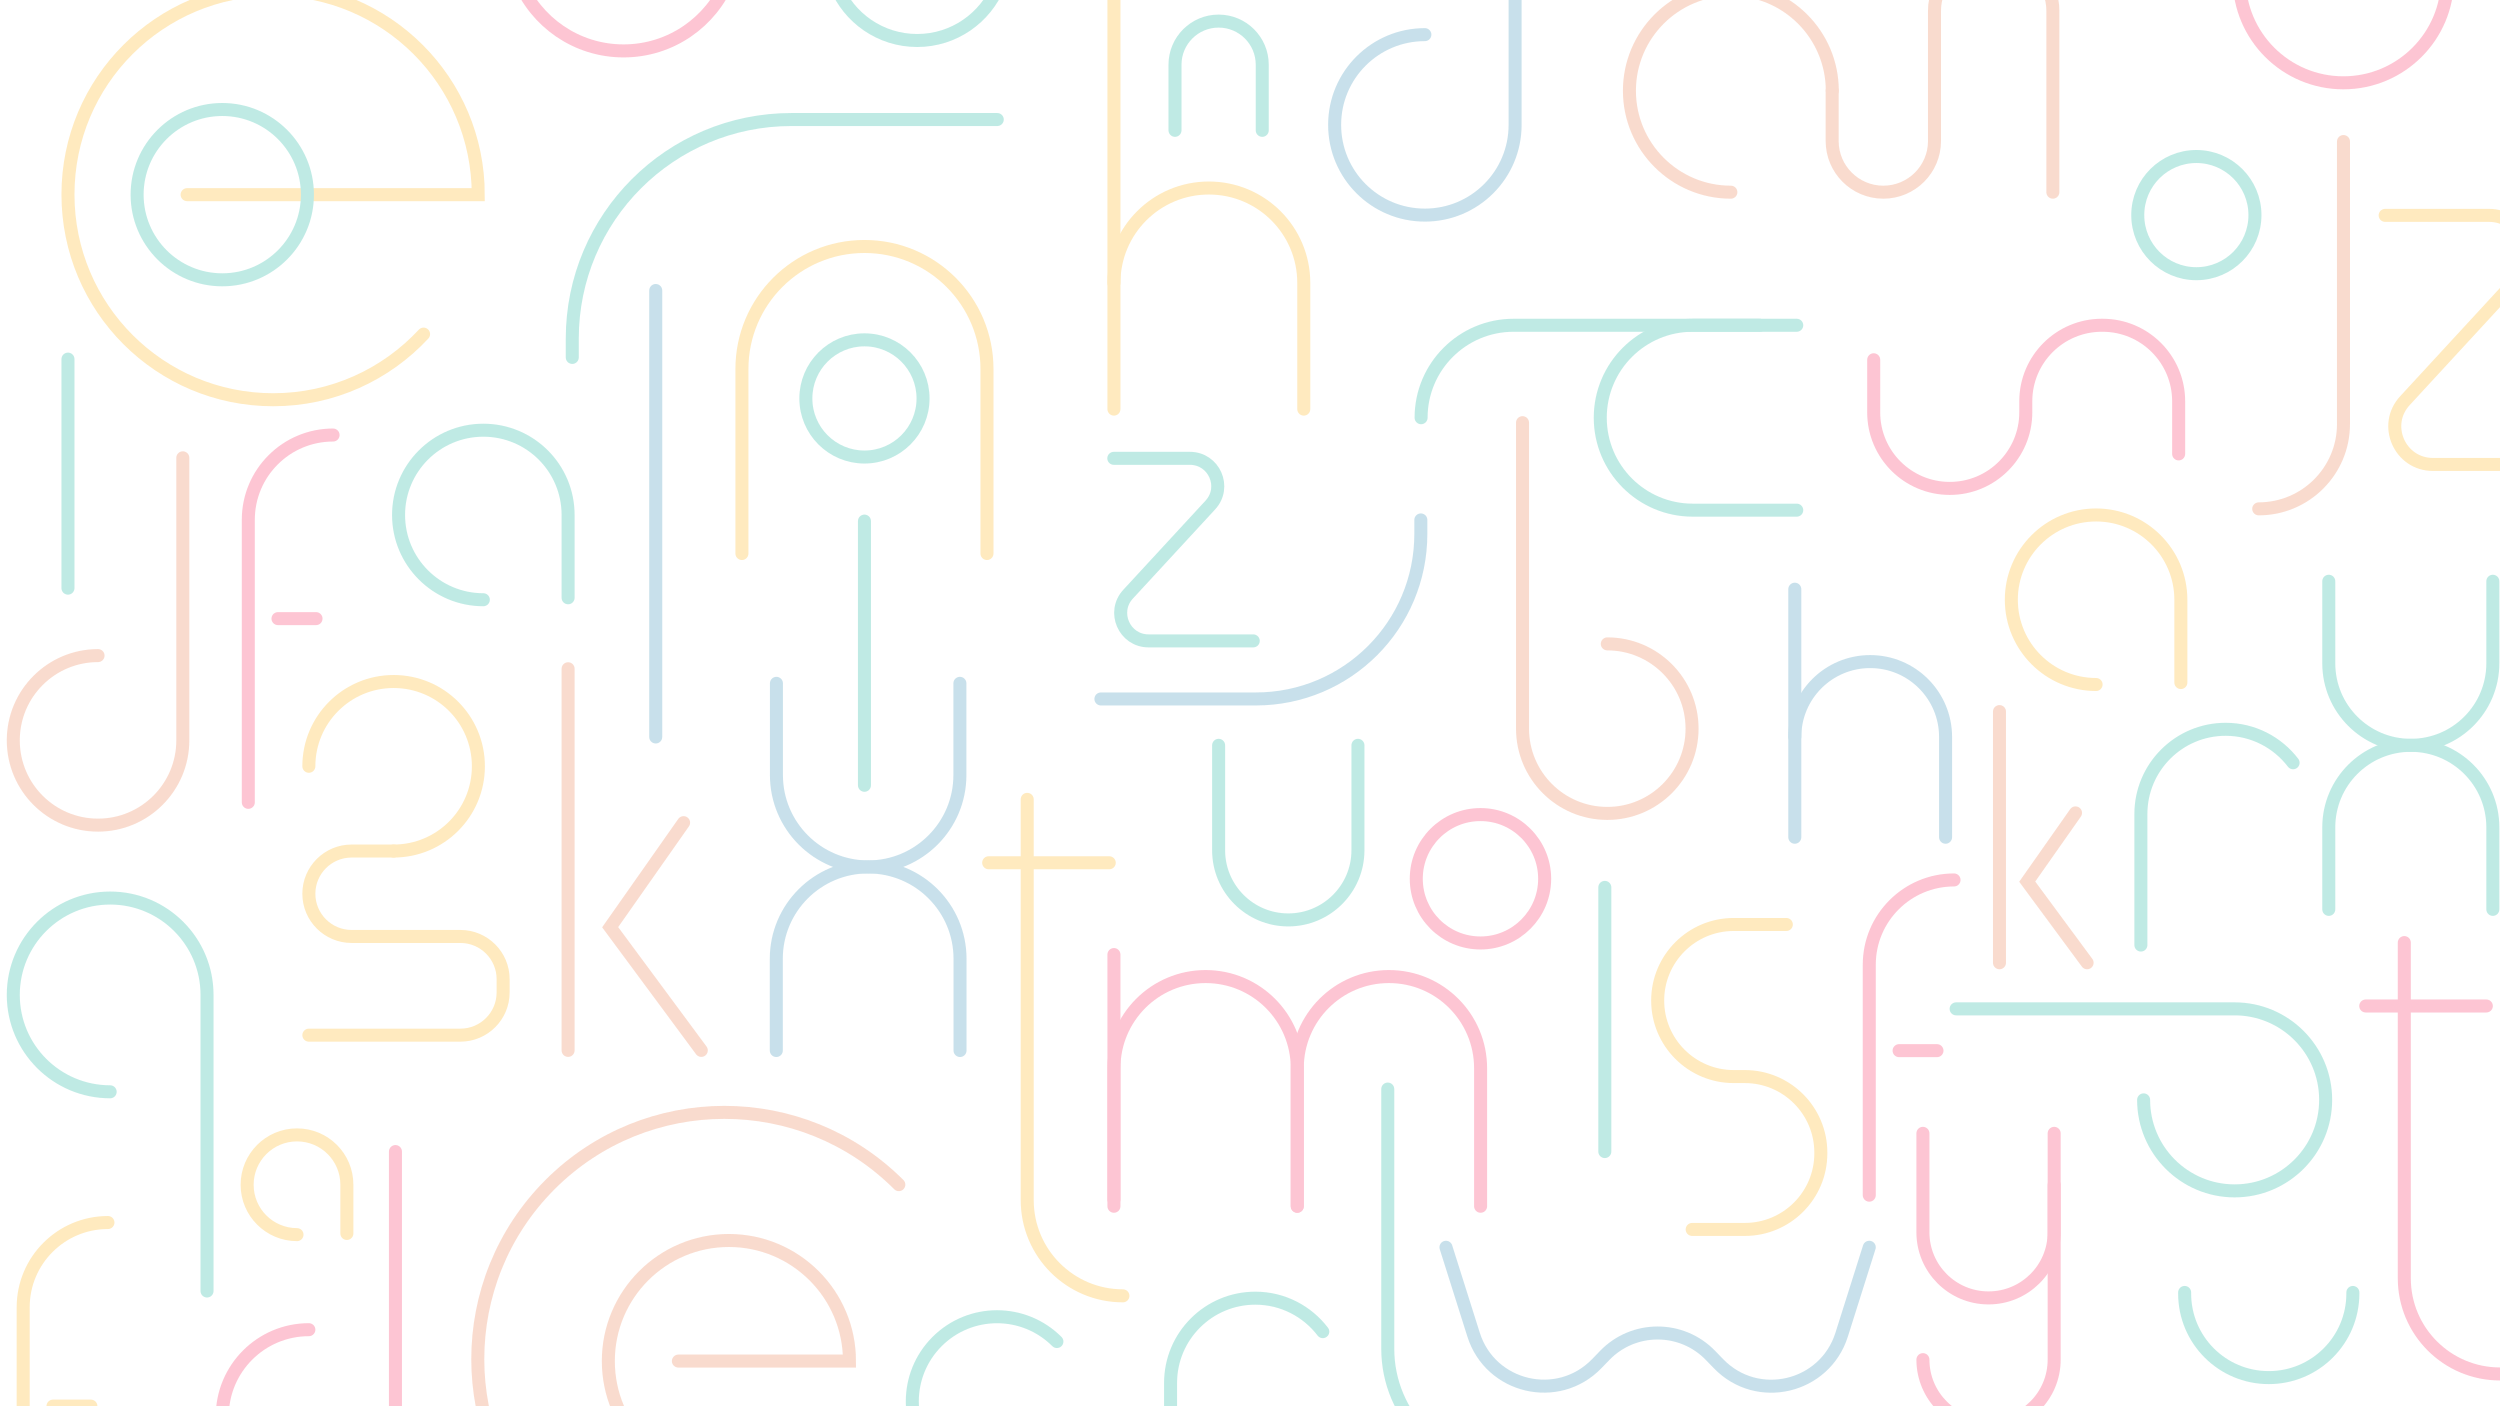 <?xml version="1.0" encoding="utf-8"?>
<!-- Generator: Adobe Illustrator 25.2.2, SVG Export Plug-In . SVG Version: 6.00 Build 0)  -->
<svg version="1.1" id="Layer_1" xmlns="http://www.w3.org/2000/svg" xmlns:xlink="http://www.w3.org/1999/xlink" x="0px" y="0px"
	 viewBox="0 0 1920 1080" style="enable-background:new 0 0 1920 1080;" xml:space="preserve">
<style type="text/css">
	.st0{opacity:0.25;}
	.st1{clip-path:url(#SVGID_2_);}
	.st2{fill:none;stroke:#00AD95;stroke-width:10;stroke-linecap:round;stroke-miterlimit:10;}
	.st3{fill:none;stroke:#FFAB00;stroke-width:10;stroke-linecap:round;stroke-miterlimit:10;}
	.st4{fill:none;stroke:#E9703C;stroke-width:10;stroke-linecap:round;stroke-miterlimit:10;}
	.st5{fill:none;stroke:#F91650;stroke-width:10;stroke-linecap:round;stroke-miterlimit:10;}
	.st6{fill:none;stroke:#2485AF;stroke-width:10;stroke-linecap:round;stroke-miterlimit:10;}
</style>
<g class="st0">
	<defs>
		<rect id="SVGID_1_" class="st0" width="1920" height="1080"/>
	</defs>
	<clipPath id="SVGID_2_">
		<use xlink:href="#SVGID_1_"  style="overflow:visible;"/>
	</clipPath>
	<g class="st1">
		<path class="st2" d="M371.2,460.6c-35.9,0-65.1-29.1-65.1-65.1c0-35.9,29.1-65.1,65.1-65.1s65.1,29.1,65.1,65.1l0,63.6"/>
		<path class="st3" d="M1609.8,525.7c-35.9,0-65.1-29.1-65.1-65.1c0-35.9,29.1-65.1,65.1-65.1c35.9,0,65.1,29.1,65.1,65.1v63.6"/>
		<path class="st4" d="M1234.4,494.5c35.9,0,65.1,29.1,65.1,65.1s-29.1,65.1-65.1,65.1c-35.9,0-65.1-29.1-65.1-65.1v-235"/>
		<path class="st5" d="M237.2,1021.2c-36.7,0-66.5,29.8-66.5,66.5c0,36.7,29.8,66.5,66.5,66.5s66.5-29.8,66.5-66.5l0-203.3"/>
		<path class="st2" d="M1646.3,844.7c0,38.6,31.3,69.9,69.9,69.9s69.9-31.3,69.9-69.9c0-38.6-31.3-69.9-69.9-69.9l-213.9,0"/>
		<path class="st6" d="M1094.3,26.6c-38.3,0-69.3,31-69.3,69.3s31,69.3,69.3,69.3c38.3,0,69.3-31,69.3-69.3V-116"/>
		<path class="st4" d="M75.3,503.5c-35.9,0-65.1,29.1-65.1,65.1s29.1,65.1,65.1,65.1c35.9,0,65.1-29.1,65.1-65.1l0-217"/>
		<path class="st2" d="M84.6,838.5c-41.1,0-74.4-33.3-74.4-74.4c0-41.1,33.3-74.4,74.4-74.4c41.1,0,74.4,33.3,74.4,74.4l0,227.4"/>
		<path class="st2" d="M1015.9,1022.7c-11.9-15.6-30.7-25.7-51.8-25.7c-35.9,0-65.1,29.1-65.1,65.1l0,100.6"/>
		<path class="st2" d="M1761.1,585.8c-11.9-15.6-30.7-25.7-51.8-25.7c-35.9,0-65.1,29.1-65.1,65.1l0,100.6"/>
		<path class="st4" d="M1734.7,390.8c35.9,0,65.1-29.1,65.1-65.1l0-217"/>
		<path class="st4" d="M690.3,909.8c-74-74-194-74-267.9,0s-74,194,0,267.9c74,74,194,74,267.9,0"/>
		<path class="st2" d="M811.7,1030.3c-25.4-25.4-66.6-25.4-92,0c-25.4,25.4-25.4,66.6,0,92s66.6,25.4,92,0"/>
		<path class="st4" d="M627.7,1108.3c-16.9,18.2-41.1,29.6-67.9,29.6c-51.1,0-92.6-41.4-92.6-92.6c0-51.1,41.4-92.6,92.6-92.6
			c51.1,0,92.6,41.4,92.6,92.6H521"/>
		<path class="st3" d="M325.3,256.6c-28.8,31-69.9,50.4-115.5,50.4c-87,0-157.6-70.5-157.6-157.6S122.7-8.1,209.7-8.1
			s157.6,70.5,157.6,157.6H143.7"/>
		<g>
			<path class="st3" d="M82.9,938.9c-35.9,0-65.1,29.1-65.1,65.1l0,217"/>
			<line class="st3" x1="40.7" y1="1079.9" x2="69.8" y2="1079.9"/>
		</g>
		<g>
			<path class="st5" d="M255.8,334.1c-35.9,0-65.1,29.1-65.1,65.1l0,217"/>
			<line class="st5" x1="213.5" y1="475.1" x2="242.7" y2="475.1"/>
		</g>
		<g>
			<path class="st5" d="M1500.7,675.8c-35.9,0-65.1,29.1-65.1,65.1v177"/>
			<line class="st5" x1="1458.5" y1="806.9" x2="1487.6" y2="806.9"/>
		</g>
		<g>
			<path class="st3" d="M237.2,588.5c0-35.9,29.1-65.1,65.1-65.1s65.1,29.1,65.1,65.1s-29.1,65.1-65.1,65.1"/>
			<path class="st3" d="M237.2,795h116.4c18.1,0,32.8-14.7,32.8-32.8V752c0-18.1-14.7-32.8-32.8-32.8H270
				c-18.1,0-32.8-14.7-32.8-32.8v0c0-18.1,14.7-32.8,32.8-32.8h32.3"/>
		</g>
		<g>
			<path class="st4" d="M1329.3,147.6c-43,0-77.9-34.9-77.9-77.9s34.9-77.9,77.9-77.9s77.9,34.9,77.9,77.9"/>
			<path class="st4" d="M1576.6,147.6V8.1c0-21.7-17.6-39.3-39.3-39.3h-12.3c-21.7,0-39.3,17.6-39.3,39.3v100.2
				c0,21.7-17.6,39.3-39.3,39.3h0c-21.7,0-39.3-17.6-39.3-39.3V69.6"/>
		</g>
		<g>
			<path class="st3" d="M1001.3,314.2v-96.9c0-40.3-32.6-72.9-72.9-72.9h0c-40.3,0-72.9,32.6-72.9,72.9v96.9"/>
			<line class="st3" x1="855.5" y1="217.3" x2="855.5" y2="-16.4"/>
		</g>
		<line class="st2" x1="663.9" y1="400.2" x2="663.9" y2="603.1"/>
		<line class="st2" x1="1232.5" y1="681.5" x2="1232.5" y2="884.4"/>
		<line class="st6" x1="503.6" y1="223.1" x2="503.6" y2="566"/>
		<path class="st2" d="M1065.8,836.4v199.4c0,51.8,42,93.8,93.8,93.8l0,0"/>
		<line class="st2" x1="52.2" y1="275.8" x2="52.2" y2="451.7"/>
		<g>
			<line class="st4" x1="436.3" y1="513.6" x2="436.3" y2="806.7"/>
			<polyline class="st4" points="525,631.8 468.6,712.1 538.6,806.7 			"/>
		</g>
		<g>
			<line class="st4" x1="1535.6" y1="546.5" x2="1535.6" y2="739.4"/>
			<polyline class="st4" points="1594,624.3 1556.9,677.1 1602.9,739.4 			"/>
		</g>
		<g>
			<line class="st5" x1="855.5" y1="733.1" x2="855.5" y2="921.2"/>
			<path class="st5" d="M855.5,926.4v-106c0-38.9,31.5-70.4,70.4-70.4h0c38.9,0,70.4,31.5,70.4,70.4v106"/>
			<path class="st5" d="M996.3,926.4v-106c0-38.9,31.5-70.4,70.4-70.4h0c38.9,0,70.4,31.5,70.4,70.4v106"/>
		</g>
		<path class="st3" d="M569.8,425.1V283.4c0-52,42.1-94.1,94.1-94.1h0c52,0,94.1,42.1,94.1,94.1v141.7"/>
		<path class="st2" d="M1042.9,572.4V653c0,29.6-24,53.5-53.5,53.5h0c-29.6,0-53.5-24-53.5-53.5v-80.6"/>
		<path class="st2" d="M902.4,100.1V49.7c0-18.5,15-33.5,33.5-33.5h0c18.5,0,33.5,15,33.5,33.5v50.4"/>
		<g>
			<path class="st5" d="M1577.6,870.4v76c0,27.9-22.6,50.4-50.4,50.4h0c-27.9,0-50.4-22.6-50.4-50.4v-76"/>
			<path class="st5" d="M1577.6,909.9v134.3c0,27.9-22.6,50.4-50.4,50.4h0c-27.9,0-50.4-22.6-50.4-50.4"/>
		</g>
		<g>
			<path class="st2" d="M1379.9,249.8l-79.9,0c-39.2,0-71,31.8-71,71v0c0,39.2,31.8,71,71,71l79.9,0"/>
			<path class="st2" d="M1351.5,249.8l-189.1,0c-39.2,0-71,31.8-71,71v0"/>
		</g>
		<path class="st3" d="M1371.9,710h-40.4c-32.3,0-58.4,26.2-58.4,58.4v0c0,32.3,26.2,58.4,58.4,58.4h8.5c32.3,0,58.4,26.2,58.4,58.4
			v0.6c0,32.3-26.2,58.4-58.4,58.4h-40.4"/>
		<path class="st5" d="M1439,276.3v40.4c0,32.3,26.2,58.4,58.4,58.4h0c32.3,0,58.4-26.2,58.4-58.4v-8.5c0-32.3,26.2-58.4,58.4-58.4
			h0.6c32.3,0,58.4,26.2,58.4,58.4v40.4"/>
		<circle class="st2" cx="663.9" cy="306" r="45"/>
		<circle class="st5" cx="1137" cy="674.9" r="49.3"/>
		<circle class="st2" cx="170.7" cy="149.5" r="65.4"/>
		<circle class="st5" cx="1799.7" cy="-16.4" r="80"/>
		<g>
			<path class="st6" d="M596.3,524.8v70.5c0,38.9,31.6,70.5,70.5,70.5h0c38.9,0,70.5,31.6,70.5,70.5v70.5"/>
			<path class="st6" d="M737.2,524.8v70.5c0,38.9-31.6,70.5-70.5,70.5h0c-38.9,0-70.5,31.6-70.5,70.5v70.5"/>
		</g>
		<g>
			<path class="st2" d="M1788.5,446.4v63c0,34.8,28.2,63,63,63h0c34.8,0,63,28.2,63,63v63"/>
			<path class="st2" d="M1914.5,446.4v63c0,34.8-28.2,63-63,63h0c-34.8,0-63,28.2-63,63v63"/>
		</g>
		<path class="st6" d="M1091.2,399.3v10.8c0,70-56.7,126.7-126.7,126.7h-119"/>
		<path class="st2" d="M439.5,274.5v-14.4c0-93,75.4-168.3,168.3-168.3h158.1"/>
		<path class="st5" d="M559.3-14.9c-13,31.7-44.1,54-80.4,54s-67.5-22.3-80.4-54"/>
		<path class="st2" d="M766.9-10.9c-10.1,24.6-34.3,42-62.5,42c-28.3,0-52.5-17.4-62.5-42"/>
		<path class="st2" d="M1807,992.6v0.8c0,35.7-28.9,64.6-64.6,64.6h0c-35.7,0-64.6-28.9-64.6-64.6v-0.8"/>
		<path class="st6" d="M1435.6,957.9l-21.2,67.1c-12.9,40.9-64.8,53.2-94.6,22.3l-6.1-6.3c-22.2-23-59.1-23-81.3,0l-6.1,6.3
			c-29.8,30.8-81.7,18.6-94.6-22.3l-21.2-67.1"/>
		<g>
			<path class="st6" d="M1494.2,643v-77c0-32-25.9-57.9-57.9-57.9h0c-32,0-57.9,25.9-57.9,57.9v77"/>
			<line class="st6" x1="1378.4" y1="566" x2="1378.4" y2="452.5"/>
		</g>
		<g>
			<path class="st3" d="M1831.8,165.4h79.7c25.5,0,38.7,30.3,21.5,49l-86,93.3c-17.3,18.7-4,49,21.5,49h109.7"/>
		</g>
		<g>
			<path class="st2" d="M855.4,352h58.4c18.7,0,28.4,22.2,15.7,35.9l-63.1,68.4c-12.7,13.7-2.9,35.9,15.7,35.9h80.4"/>
		</g>
		<g>
			<path class="st3" d="M788.9,613.9v307.8c0,40.6,32.9,73.5,73.5,73.5h0"/>
			<line class="st3" x1="759.3" y1="662.6" x2="851.9" y2="662.6"/>
		</g>
		<g>
			<path class="st5" d="M1846.5,723.9v257.8c0,40.6,32.9,73.5,73.5,73.5h0"/>
			<line class="st5" x1="1816.9" y1="772.6" x2="1909.5" y2="772.6"/>
		</g>
		<circle class="st2" cx="1686.8" cy="165.2" r="45"/>
		<path class="st3" d="M228.1,948.2c-21.1,0-38.3-17.1-38.3-38.3c0-21.1,17.1-38.3,38.3-38.3s38.3,17.1,38.3,38.3v37.4"/>
	</g>
</g>
</svg>
